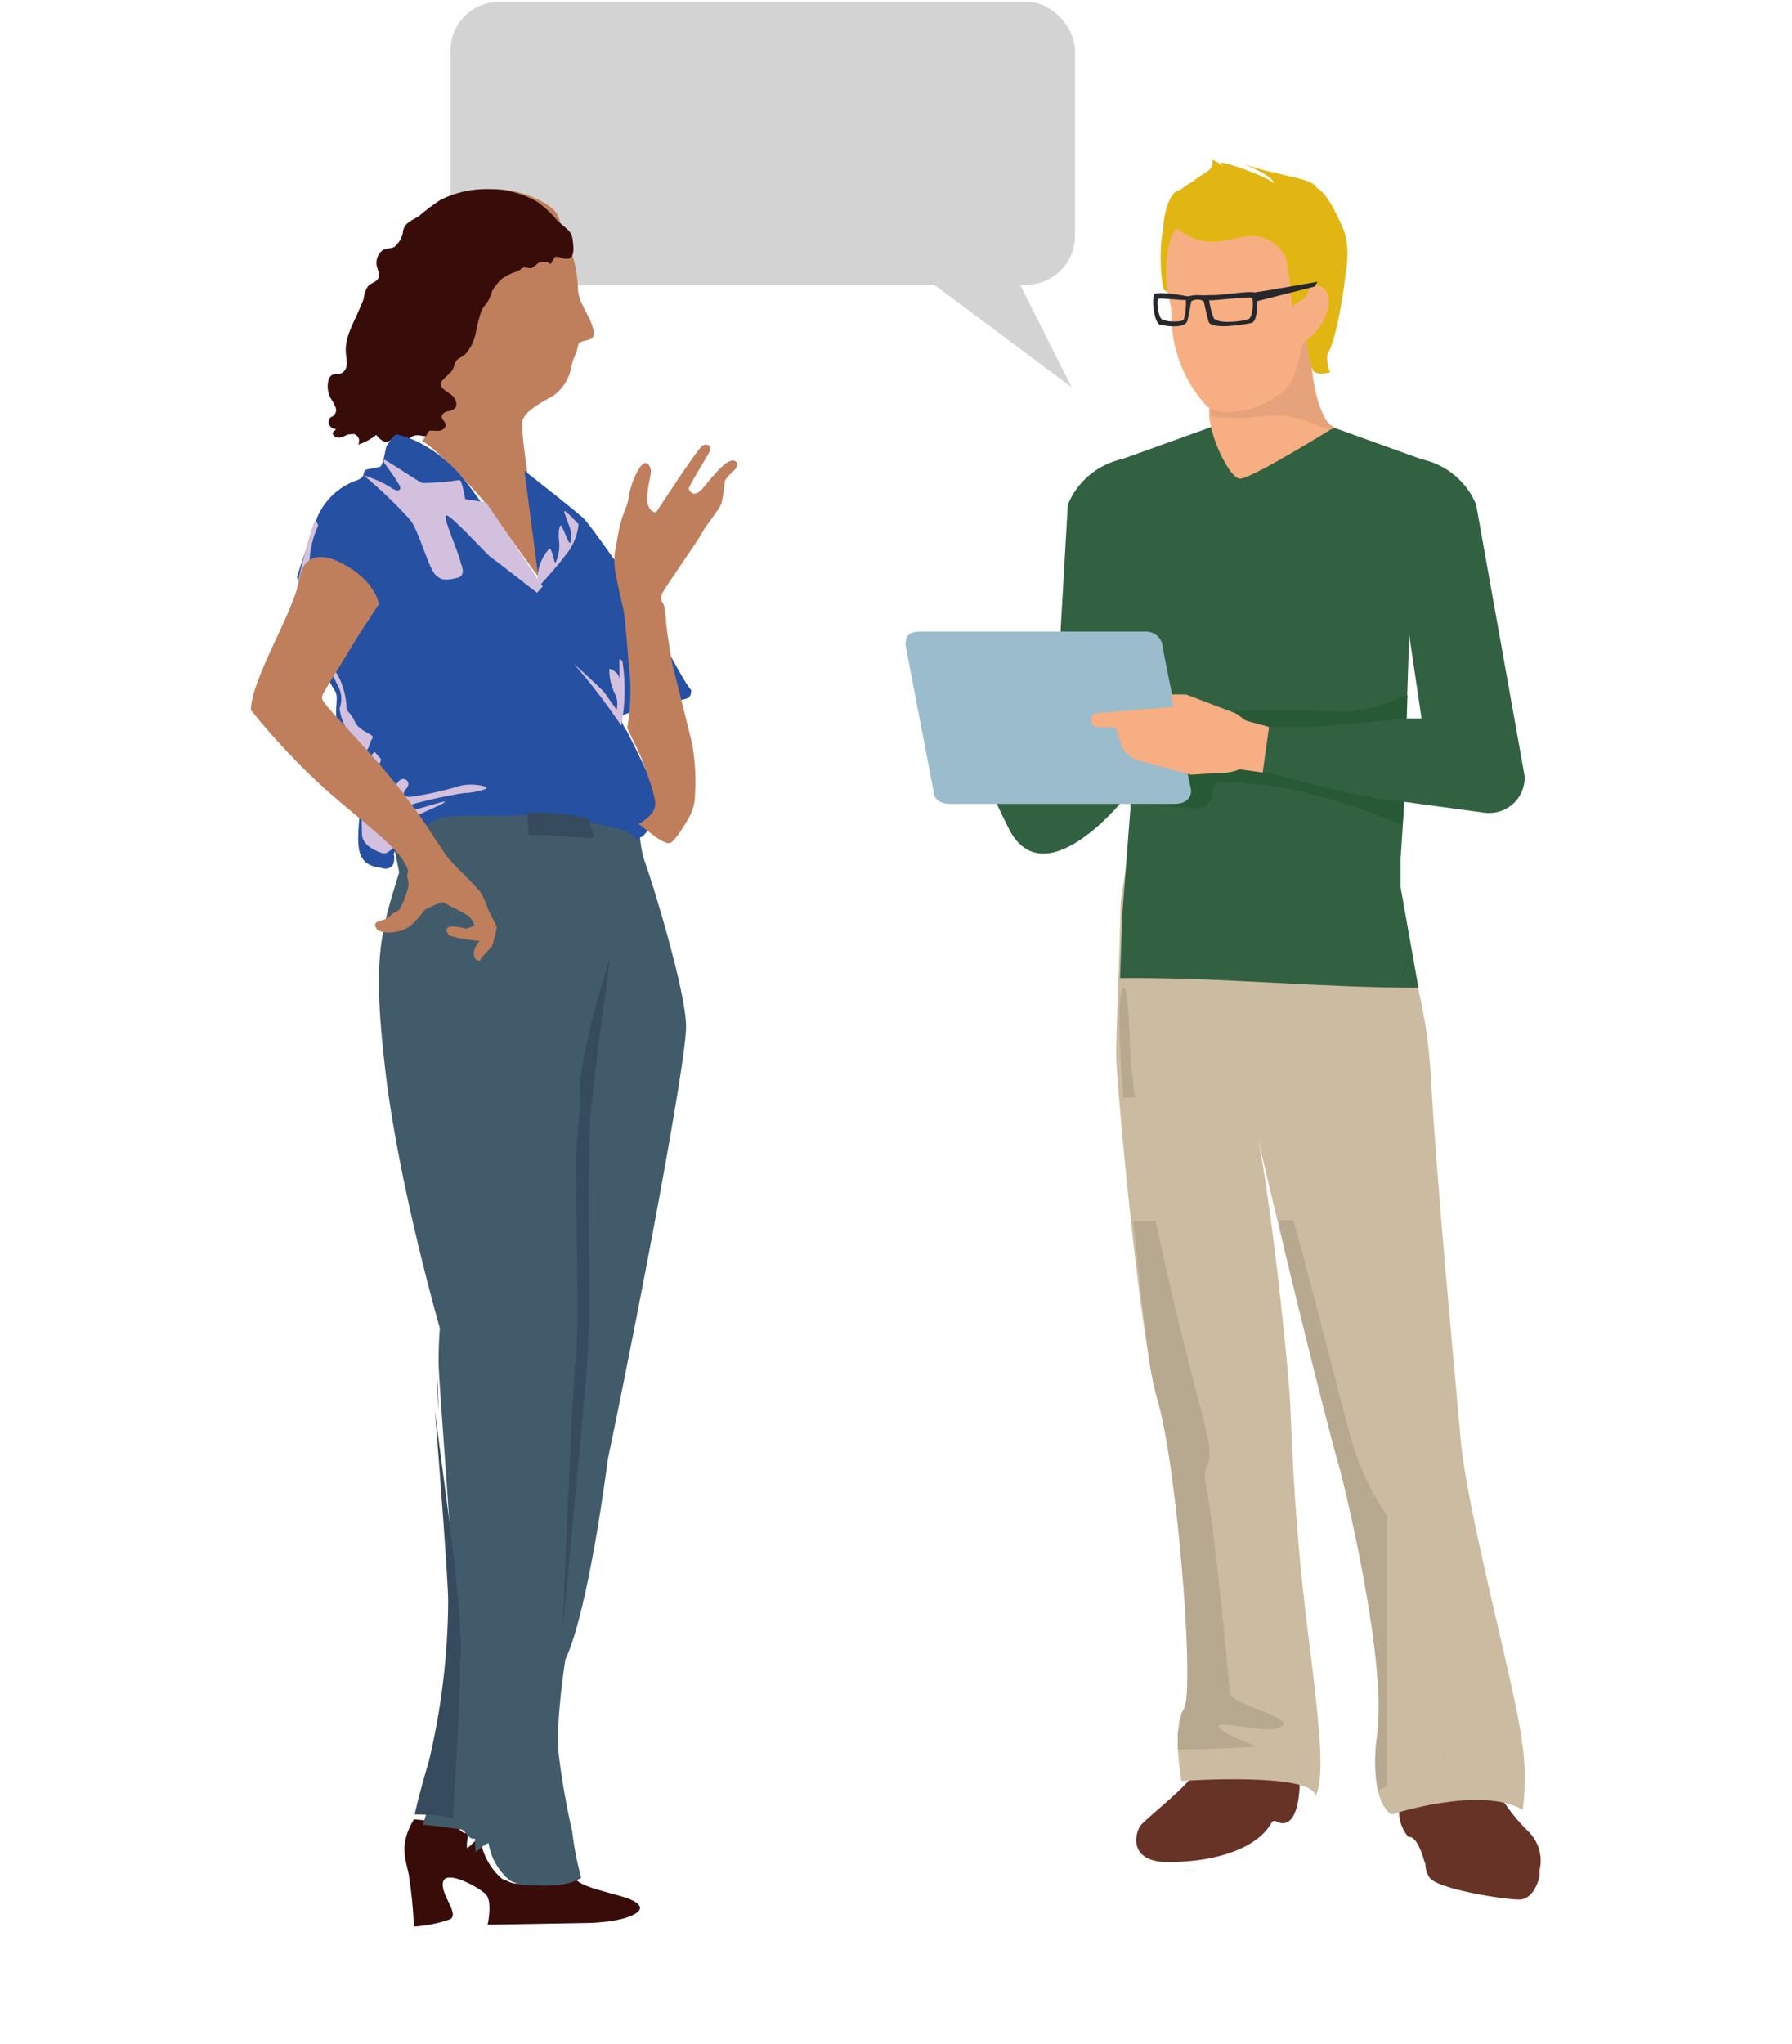 <svg height="203" viewBox="0 0 178 203" width="178" xmlns="http://www.w3.org/2000/svg"><g fill="none" fill-rule="evenodd"><rect fill="#d8d8d8" fill-opacity=".01" height="203" rx="2" width="178"/><g fill-rule="nonzero" transform="translate(24.92)"><path d="m8.145 42.977c-.08.366.47.568.841.453s.701-.385 1.091-.366c.255.026.478.174.595.394.117.219.111.48-.015.695.657-.211 1.268-.538 1.801-.963.155.226.356.419.59.568.233.161.547.161.781 0 .16-.135.28-.385.48-.347.2.039.25.289.39.433.252.159.586.127.801-.077.196-.211.434-.381.701-.501.23-.053.47-.053.701 0 .699.135 1.416.154 2.122.058.113 0.0.223-.037.31-.106.082-.084.132-.193.14-.308.12-.568.22-1.146.3-1.724.08-.375.08-.762 0-1.137-.144-.38-.346-.737-.6-1.06-1.121-1.58-1.261-3.612-1.881-5.433-.045-.185-.146-.352-.29-.482-.253-.116-.547-.116-.801 0-.949.369-1.833.876-2.622 1.503-.774.415-1.346 1.107-1.591 1.927-.07.617.23 1.272 0 1.84-.219.348-.53.633-.901.828-.514.338-1.0.715-1.451 1.127-.503.404-.854.956-1.001 1.57-.07.366-.07.857-.44.963" fill="#380d09"/><g transform="translate(19.326)"><path d="m74.824 181.564c.175-2.56.398-6.048.573-9.836-.175 3.787-.398 7.275-.573 9.826" fill="#83bddb"/><path d="m73.483 185.796h.972s.136-1.623.311-4.193c-.175 2.58-.311 4.203-.311 4.203h-.972" fill="#020203"/><path d="m84.832 177.68c.117-1.758-.913-2.899-.136-11.903.097-1.101-8.133-1.459-8.133-1.459.379 4.425 1.545 7.208-2.779 12.56-.972 1.169-3.663 3.324-4.616 4.271-.68.667-1.477 3.778 2.585 3.778 5.121 0 9.027-1.536 10.32-3.942.117-.213.428-.126.428-.126s2.011 1.411 2.332-3.159" fill="#673327"/><path d="m94.035 170.694 7.774-1.043s.097.744.719 3.401c.841 3.418 2.636 6.529 5.179 8.976.923.996 1.288 2.383.972 3.7v.609s-.466 2.309-2.031 2.309-8.095-1.043-8.882-2.164c-.284-.412-.433-.901-.428-1.401l-.087-.174s-.68-2.686-1.594-2.464c-.952-1.108-1.197-2.655-.632-4.0.894-2.473-.972-7.729-.972-7.729" fill="#673327"/><path d="m67.613 85.748c0 .802-.496 3.063-.525 3.865-.243 8.319-.466 12.985-.466 15.179 0 2.396 2.361 28.473 4.169 34.454 1.807 5.981 3.741 28.705 2.546 30.493-1.195 1.787-.233 7.13-.233 7.13s13.012-.908 13.322 1.478c0 0 .797-.86.369-6.087-.748-9.333-2.177-14.386-2.857-32.338-.126-3.585-2.109-22.783-3.595-28.502-.68-2.589 6.248 26.628 8.648 35.005 0 0 4.577 18.087 3.576 25.807-.894 6.956 1.409 7.961 1.409 7.961s8.823-2.899 13.031-.464c.309-2.321.273-4.675-.107-6.985-.68-5.391-5.383-22.27-6.064-29.845-.787-8.947-2.39-25.652-2.983-36.415-.459-7.374-2.567-14.553-6.171-21.014-1.244-2.155-24.07.319-24.07.319" fill="#cbbba0"/><path d="m96.95 71.352h-1.496l.282-8.28 1.215 8.251m10.232 5.681-.418-2.357-4.392-24.57c-.961-2.285-2.987-3.956-5.422-4.473l-14.576-5.246v-.164h-.097l-.185.068-.175-.068h-.107v.048.097l-14.576 5.246c-2.441.533-4.463 2.223-5.413 4.522l-1.516 26.415-8.483-4.667s.661 3.536 4.13 10.425c3.469 6.889 11.233-2.676 11.233-2.676s.593-11.507.573-13.527l.292 14.048-.816 10.676-.223 6.338c5.199-.058 10.359.213 15.548.473 4.684.242 9.368.483 14.09.483l-1.778-10.019v-2.657l.33-5.169v-.628l8.036 1.092c1.036.127 2.075-.208 2.839-.914.764-.706 1.176-1.712 1.126-2.748" fill="#326141"/><path d="m77.632 33.796c.437 2.155-.719 4.386-1.594 6.213s1.701 7.527 2.886 7.527c1.186 0 9.377-5.111 9.377-5.111s-2.478-.329-2.478-11.014c0-1.7-8.192 2.348-8.192 2.348" fill="#f7ae83"/><path d="m77.661 40.936c2.1-.034 4.119-.812 5.694-2.193.826-.638 1.428-2.812 1.798-4.638.258-.127.497-.29.709-.483-.253.222.126 2.242.165 2.618.054 1.857.515 3.681 1.351 5.343.202.403.549.717.972.879-.651.522-1.72-.28-2.42-.522-.936-.355-1.917-.576-2.915-.657-1.065-.001-2.129.06-3.187.184-.828.058-1.659.058-2.488 0-.416.03-.834-.016-1.234-.135-.175-.135-.078-.744-.136-.763.526.254 1.106.38 1.691.367z" fill="#e6a37b"/><path d="m73.492 173.747h-.739c0-.541 0-1.092 0-1.633.19-.629.311-1.277.36-1.932.056-.15.132-.293.223-.425.398-.589.447-3.459.272-7.256-.34-7.729-1.613-19.227-2.818-23.237-.385-1.392-.687-2.805-.904-4.232-.534-4.097-1.088-8.966-1.555-13.778h2.216c1.428 6.841 3.1 13.353 4.13 17.343.282 1.111.525 2.019.7 2.686 1.351 5.382-.447 3.372.223 6.512.67 3.14 2.293 19.217 2.293 20.29s5.335 2.222 5.374 3.101c-.013.11-.083.205-.185.251-.44.227-.934.328-1.428.29-.814-.023-1.626-.1-2.429-.232-.643-.113-1.292-.19-1.943-.232-.282 0-.457.048-.457.174 0 .676 3.838 2.019 3.838 2.019s-4.936.29-7.123.29m-6.219-64.734c-.223-3.314-.379-6.106-.389-7.923v-.502c-.007-.485.022-.969.087-1.449.126-.754.253-1.063.36-1.063.418 0 .583 4.918.583 4.918.068 1.845.253 3.865.515 6.019z" fill="#b7a890"/><path d="m92.626 177.825c-.35-1.86-.37-3.766-.058-5.633.186-1.873.186-3.76 0-5.633-.651-8.58-3.586-20.174-3.586-20.174-1.234-4.261-3.615-13.903-5.578-22.019-.233-1.034-.457-2.097-.68-3.169h1.516c2.527 9.15 5.199 20.126 5.918 22.357.771 2.483 1.911 4.837 3.382 6.985v26.84l-.972.444m6.588-3.198v-.106h.253l-.253.116" fill="#b7a890"/><path d="m89.4 26.869c0 1.546-1.03 7.304-1.749 8.203-.185.232 0 1.932.301 1.865.301-.068-1.205.444-1.71-.058-.505-.502-1.535-8.222-1.273-8.609.262-.386 4.431-1.401 4.431-1.401" fill="#e1b612"/><path d="m85.678 28.724c.194-4.232 1.458-8.696-5.063-9.101-1.222-.098-2.453-.024-3.654.222-.363-.156-.737-.288-1.117-.396-1.506.164-2.672 1.063-3.576 2.899-.739 1.643-.7 3.865-.632 5.932 0 .667.36 1.643.437 2.271.097.966 0 1.517.126 2.28.317 2.841 1.547 5.504 3.508 7.594.592.33 1.265.49 1.943.464 2.1-.034 4.119-.812 5.694-2.193.826-.638 1.428-2.812 1.798-4.638 1.274-.786 2.19-2.033 2.556-3.478.214-1.671-.496-2.686-2.031-1.932" fill="#f7ae83"/><path d="m78.069 19.332.165-.377s1.749-.966 1.428-.966c-.321 0-.807-.57-1.224.28l.836-1.42-3.984 1.121c-.531-.081-1.073.032-1.526.319l-1.147.831s.107.628.223-.242c-.875.232-1.506 2.242-1.526 3.739-.097.489-.169.982-.214 1.478-.126 1.552-.054 3.113.214 4.647l.428.28s-.748-5.275 1.331-6.763c2.08-1.488 6.802 0 6.802 0z" fill="#e1b612"/><path d="m89.059 22.415c-.641-1.324-1.516-3.275-2.517-3.758-.466-1.053-3.887-1.14-7.356-2.415 0 0 3.061 1.179 3.09 1.99-.428-.657-5.5-2.415-5.257-2.019 1.39 2.261 1.098.754.748 1.72l.068.077c.146-.966-.923-1.932-1.671-2.126.272 1.295-1.254 1.188-2.284 2.589-1.283 1.169-2.274 3.401-.972 4.386 2.993 2.28 5.422.444 7.375.589 1.276.061 2.433.764 3.071 1.865.476.889.729 5.072.729 5.072l1.273-.783.865-1.787 2.75 1.179s1.36-3.865.087-6.541" fill="#e1b612"/><path d="m71.199 31.738c-.418-.213-.583-1.932-.408-2.058.175-.126 2.458.174 2.76.106.036.651-.033 1.303-.204 1.932-.087.29-1.691.29-2.148 0m5.082-.193c-.202-.553-.342-1.127-.418-1.71.282.077 4.072-.406 4.246-.242.175.164.136 1.932-.35 2.126-.7.251-3.197.531-3.479-.174m-5.83-2.328c-.36.319-.078 2.899.534 3.053.904.213 2.507.338 2.711-.396s.379-1.932.379-1.932c.384-.235.869-.235 1.254 0 0 0 .243 1.246.476 2.019.233.773 3.051.386 4.227.145.534-.106.593-1.246.622-2.184l5.675-1.44.311-.483s-5.471.966-6.268 1.063c-.7-.174-3.382.329-4.402.261-.434.029-.869.029-1.302 0-.534 0-.826.145-.972.116s-2.915-.522-3.265-.203" fill="#26282d"/><path d="m68.021 79.883-.175-8.638-.428 8.589h.602" fill="#dbdbdb"/><path d="m95.055 81.922c-5.092-2.058-11.34-4.193-17.083-4.193-.33 0-.641 0-.972 0-1.04 0-.7.763-.894 1.478-.211.657-.842 1.09-1.535 1.053h-.087c-2.497-.116-5.208-.309-6.433-.396l-.194-8.638c5.014-.251 10.009-.705 15.004-.705.965 0 1.937.019 2.915.058.787 0 1.584.058 2.41.058 2.304.13 4.6-.35 6.656-1.391.078 0 .651-.164.719-.213l-.078 2.328-9.027.821h-4.616s-3.216 4.193-.719 4.473c2.352.271 9.037 2.676 14.09 2.899l-.233 3.952" fill="#275937"/><path d="m69.557 62.724h-22.35c-1.195 0-1.506.425-1.506 1.343l2.76 14.386c0 .966.758 1.382 1.691 1.382h22.224c.972 0 1.691-.406 1.691-1.324l-2.818-14.174c-.005-.438-.187-.856-.505-1.159-.318-.303-.745-.467-1.186-.454" fill="#9abccc"/><g fill="#f7ae83"><path d="m78.506 70.849-4.956-1.884h-1.458l1.244 6.841 2.595.821c1.076.27 2.214.146 3.207-.348l1.943.406-.428-4.29z"/><path d="m66.146 70.907.972 3.005c.296.809.971 1.422 1.807 1.643l5.14 1.382 3.654-.242c.358-.085.712-.188 1.059-.309l2.4.329.632-4.522-6.802-1.845z"/><path d="m64.737 70.82c-.357.042-.626.343-.626.7s.269.659.626.7l8.104.145-.155-2.203z"/></g><path d="m92.869 109.013c0-.377.097-.821.165-1.256-.068.435-.126.879-.165 1.256" fill="#b7a890"/><path d="m96.007 94.704c.476-1.179.904-2.29 1.205-3.208-.301.966-.729 2.029-1.205 3.208z" fill="#e5e5e5"/><path d="m92.791 102.269c.534-1.188 1.186-2.667 1.837-4.203-.651 1.536-1.302 3.014-1.837 4.203z" fill="#b7a890"/><path d="m94.628 98.066c.476-1.121.972-2.271 1.38-3.362-.428 1.092-.913 2.242-1.38 3.362z" fill="#222429"/><path d="m98.456 85.622c.214-1.304.369-2.348.369-2.348l.185-2.271-.185 2.28s-.155 1.043-.369 2.348" fill="#e5e5e5"/><path d="m72.705 44.656v-.193.029z" fill="#e5e5e5"/><path d="m72.705 44.463v-.01-.01z" fill="#795b4a"/><path d="m74.075 63.458.039-.058z" fill="#c06625"/><rect fill="#d3d3d3" height="28.097" rx="4.83" transform="matrix(-1 0 0 -1 63.036 28.443)" width="62.026" x=".505" y=".173"/><path d="m55.496 25.13 6.695 13.324-17.511-13.063" fill="#d3d3d3"/></g><path d="m31.478 24.228c.272.746.272.62.514 1.289.296 1.015.463 2.063.495 3.12 0 1.414 1.213 2.693 1.514 4.04.098.246.098.52 0 .765-.291.465-1.077.281-1.446.688-.09.289-.162.583-.214.882-.213.391-.372.808-.476 1.24-.157 1.211-.807 2.304-1.795 3.023-.893.552-3.135 1.56-3.135 2.8s.446 4.253.446 4.253l1.572 11.529-5.998-8.322s-4.6-5.154-5.939-5.716c0 0 1.572-2.015 1.339-3.352s-1.485-2.558-1.679-3.1c-.194-.543.223-1.337-.223-1.453-.8-.165-1.49-.666-1.892-1.376-.122-1.722-.122-3.451 0-5.173-.107 1.153-1.339-2.906 1.854-7.043 1.896-2.266 4.71-3.564 7.667-3.536 2.465-.107 5.823 1.347 6.386 2.577.563 1.23.233 1.792.233 1.792.357.276.627.65.776 1.075z" fill="#bf7f5d"/><path d="m8.135 42.539c-.07-.037-.134-.083-.192-.137-.14-.123-.22-.302-.22-.49s.08-.367.22-.49c.077 0 .163-.078.24-.118.263-.212.354-.578.221-.892-.137-.3-.298-.588-.48-.862-.286-.532-.368-1.154-.23-1.744.044-.205.152-.391.307-.529.269-.186.653-.078.96-.196.34-.161.558-.509.557-.892.009-.354-.017-.709-.077-1.058-.163-1.577.758-3.037 1.344-4.438l.317-.745c.053-.119.091-.244.115-.372.047-.398.181-.78.393-1.117.269-.343.691-.372.96-.696.269-.323.115-.745 0-1.117-.252-.678-.008-1.444.585-1.842.585-.255.96 0 1.344-.539.307-.308.515-.705.595-1.136.058-1.029.96-1.225 1.631-1.695.669-.576 1.374-1.106 2.111-1.587 1.492-.746 3.138-1.112 4.798-1.068 1.639-.017 3.254.394 4.693 1.195.71.392 2.975 2.459 2.668 3.272-.315.8-1.011 1.378-1.843 1.528-.662.108-1.411-.049-1.967.333-.289.243-.527.543-.701.882-.777 1.205-2.332 2.008-2.716 3.458-.154.568-.643.892-.873 1.45-.229.661-.405 1.339-.528 2.028-.14.848-.516 1.638-1.084 2.273-.25.235-.672.353-.873.627s-.221.745-.499 1.068c-.278.323-.633.578-.912.911-.072.076-.121.171-.144.274-.012.196.071.386.221.509.307.304.72.48 1.017.794.297.314.47.862.163 1.176-.222.168-.484.273-.758.304-.269.069-.557.265-.537.549.019.284.345.451.393.735.048.284-.25.558-.547.617-.297.059-.605 0-.902 0-.768.078-1.017.451-1.785-.088-1.104-.774-1.987-.098-3.224 0-.71.059-1.411.235-2.121.333-.547.069-1.804.402-1.766-.392-.292.068-.597.04-.873-.078z" fill="#380d09"/><path d="m22.781 182.56c.208 1.568.977 3.002 2.159 4.022.18.1.371.178.569.231.342.199.737.284 1.128.241 1.864 0 3.778.221 5.436-.784.032.091.071.178.118.261.51.885 3.572 1.418 5.102 1.951 0 0 2.375.714.844 1.599-1.531.885-4.759.895-4.759.895l-9.861.171s.51-2.312-.177-3.016c-.687-.704-3.925-2.483-4.249-1.247-.324 1.237 1.697 3.197.677 3.73-1.153.404-2.355.644-3.572.714-.073-1.725-.243-3.443-.51-5.148-.334-1.599-.981-3.016.51-5.51 1.305.121 2.6.292 3.925.523.343.121.805 1.005 1.423.845.059.473-.177 1.005-.059 1.518.451-.342.736-.814 1.295-.995z" fill="#380d09"/><path d="m43.229 101.982c0 3.509-4.577 27.736-7.774 42.94 0 0-1.856 14.876-4.217 19.889 0 0-.972 6.016-.67 9.361.316 2.592.767 5.167 1.351 7.713.179 1.556.478 3.097.894 4.608-1.642.964-3.537.781-5.383.723-.386.039-.776-.039-1.117-.222-.198-.047-.387-.122-.564-.222-1.156-.936-1.919-2.266-2.138-3.731-.554.164-.836.617-1.283.887-.049-.442-.068-.886-.058-1.33-.622.164-.972-.781-1.283-.897-1.322-.212-2.633-.376-3.887-.482 0 0 3.197-10.701 3.197-17.72 0-7.018-1.652-26.03-1.652-28.199 0-2.169.126-3.384.126-3.384s-4.042-14.037-5.393-25.403c-1.351-11.366-.505-13.863 1.351-19.879l-.505-2.507s1.516-8.195 24.42-2.343c-.078 1.306.093 2.614.505 3.856.68 1.793 4.081 12.832 4.081 16.341z" fill="#425b6b"/><path d="m27.297 46.845c.776.616 4.994 3.913 5.76 4.646.766.734 5.459 7.542 5.459 7.542s4.199 8.393 5.217 9.498c0 0 .078.675-.427.841-.504.166-5.964 1.272-6.38 1.702s.417 1.526.417 1.526 3.365 6.525 3.278 7.63c-.087 1.105-1.309 2.338-1.668 2.817l-.688.313c-.357-.474-.858-.817-1.425-.978-.844-.166-3.801-.9-4.218-.9s-4.441-.763-6.128-.509c-1.687.254-6.681-.284-8.019.401-1.338.685-3.879 2.504-4.141 3.101-.262.597-.184.245-.097.499.025.283-.005.569-.087.841-.185.353-.587.531-.97.43-.592-.166-2.104-.088-2.434-1.868-.33-1.78.417-5.341.242-6.27-.175-.929-.921-1.956-1.173-3.473-.252-1.516-.97-1.956-1.261-3.052s.252-2.465-.252-3.052c-.574-.903-1-1.894-1.261-2.935-.417-1.272-2.463-8.266-2.463-8.266s1.183-3.835 2.017-5.957c.728-1.713 2.135-3.04 3.879-3.658 1.086-.342.495-.978 1.086-1.105.592-.127.97-.166 1.261-.254s.504-1.438.592-1.859.97-1.36.97-1.36 4.005.47 7.622 5.556l6.613 9.117-1.445-11.064z" fill="#2650a2"/><path d="m45.054 48.291c1.088-1.313 2.368-2.896 3.051-2.5.452.27.077.801-.26 1.081-.289.253-.545.541-.76.859-.057.777-.176 1.549-.356 2.307-.298.695-1.607 2.24-1.925 2.896-.318.656-3.513 5.174-3.908 5.927-.395.753.106.965.164 1.351.097.579.165 1.162.202 1.747.067.859.52 3.688.655 4.219s1.607 6.391 1.925 7.723c.291 1.676.382 3.38.27 5.078-.006.773-.212 1.531-.597 2.201-.096.203-1.348 2.375-1.867 2.539-.52.164-1.742-.821-2.041-1.052l-1.088-.84s1.646-.85 1.646-1.969c0-1.12-1.396-4.682-1.761-5.435-.366-.753-1.02-2.114-1.02-2.114.265-1.578.365-3.18.298-4.778-.193-1.709-.462-6.024-.683-7.008s-.587-2.568-.664-3.031c-.198-.814-.266-1.655-.202-2.491 0 0 .164-.965.433-2.433.177-.812.435-1.605.77-2.365.327-1.1.164-1.1.385-1.709.208-.763.533-1.489.963-2.153.443-.492.712-.492.963.058.25.55-.106 1.043-.27 2.751s.866 1.738.866 1.738c.202-.29 4.081-6.284 4.601-6.613.52-.328.886.068.789.425s-2.233 3.659-2.137 3.861.52 1.072 1.559-.27z" fill="#bf7f5d"/><g fill="#d2c0de"><path d="m13.373 46.152c-.186-.227-.294-.587 0-.445s3.282 2.121 3.654 2.263c1.227-.005 2.452-.103 3.664-.294.265-.142.598 1.894.598 1.894l2.077.322 5.623 8.352-.568.625s-4.33-3.381-4.634-3.57c-.304-.189-3.919-4.186-4.369-4.119-.451.066 1.283 3.788 1.43 4.735 0 0 .607 1.241-.304 1.458-.911.218-1.656.398-2.302-.398-.647-.795-1.616-4.347-2.41-5.331-1.433-1.591-2.985-3.079-4.643-4.451.913.28 1.787.665 2.606 1.146.901.691 1.205.256.98-.114-.43-.714-.897-1.406-1.401-2.074z"/><path d="m31.135 50.753c.144-.075 1.414 1.307 1.414 1.307-.088.946-.419 1.855-.962 2.643-.963 1.277-2 2.499-3.107 3.659v-1.119c.058-1.007.457-1.967 1.135-2.728.337-.188.481 1.552.664 1.336.297-.672.413-1.407.337-2.135-.106-.649 0-1.486.154-1.524.154-.038.625 1.383.846 1.665.221.282.154-.611.154-1.044s-.779-2.06-.635-2.06z"/><path d="m15.776 79.149c1.692-.241 3.361-.61 4.991-1.105 1.208-.324 3.174.057 2.485.333-.666.234-1.367.363-2.076.381-.998.114-6.578 1.219-6.408 1.762s4.791-1.21 4.501-.876c-.289.333-2.994 1.267-3.992 2.095-.998.829-2.076 1.314-1.677 1.591.399.276 1.098.495.579.876-.519.381-.749.667-1.218.495s-1.767-.657-1.916-1.705c-.093-1.728-.009-3.46.25-5.172.17-.772-.459-1.267-.689-2.2-.222-1.055-.557-2.086-.998-3.077-.435-.667-.708-1.419-.798-2.2.272-.703.229-1.481-.12-2.153-.639-1.261-1.176-2.566-1.607-3.905-.17-.61-2.465-5.391-2.505-5.972.417-2.148.97-4.269 1.657-6.353.18-.4.349-.133.449.229-.531 1.162-.826 2.41-.868 3.677.17 1.543.998 4.953.998 4.953s.918 3.029.918 3.524c.072.642.189 1.278.349 1.905.338.414.616.869.828 1.353.311.757.506 1.552.579 2.362 0 .952.289.495.808 1.648.519 1.153 2.076 1.257 1.777 1.705-.299.448-.17.552-.459 1.048-.281.407-.368.909-.24 1.381.12.6.699-1.486 1.048-.952.349.533.749.438.279 1.153-.469.714-.569.495-.519 1.591-.021.724.14 1.443.469 2.095.23.333 1.607-1.6 2.076-2.095s1.268.114.749.724c-.519.61-.339.829.299.886z"/><path d="m36.914 65.738c.319 2.098.277 4.246-.125 6.327-1.46-2.169-3.041-4.232-4.733-6.176-.268-.241 2.858 2.575 3.063 2.887.205.312 1.206 1.7 1.206 1.7.136-.534.075-1.107-.17-1.589-.374-.756-.565-1.609-.554-2.474.134 0 .964.352 1 1.006s0-1.509 0-1.821c0-.312.295.02.313.141z"/></g><path d="m32.967 105.668c.637-3.478 1.512-6.903 2.617-10.249.22-.404-1.83 12.597-1.931 17.081-.101 4.484 0 16.947-.137 20.863-.137 3.917-2.342 25.916-2.48 27.908-.137 1.992.833-22.884 1.244-26.647.412-3.763-.091-16.773 0-19.516.091-2.743.549-5.36.412-7.092.014-.791.106-1.578.274-2.348z" fill="#364b5e"/><path d="m18.476 136.01s.071 1.647.173 4.06c-.116-1.343-.174-2.7-.173-4.06z" fill="#141414"/><path d="m18.282 140.07c.786 6.49 2.643 18.727 2.567 23.664-.114 6.547-.786 16.936-.786 16.936-.436-.486-3.789-.477-3.789-.477s.256-1.401 1.43-5.375c1.217-5.147 1.853-10.416 1.894-15.706 0-2.173-.843-13.019-1.317-19.042z" fill="#364b5e"/><path d="m27.578 82.962-.115-2.259c2.022-.059 4.044.132 6.015.57.283.61.483 1.251.596 1.909-.115.23-5.429-.45-6.496-.22z" fill="#364b5e"/><path d="m22.904 88.74c.265.521.494 1.06.683 1.613.332.753.879 1.536.82 1.826-.113.591-.26 1.174-.439 1.748-.107.213-1.054 1.063-1.142 1.343s-.439.077-.547-.077c-.107-.155-.371-.792.43-1.758-.715-.055-1.425-.152-2.128-.29-.449-.145-.976-.184-.976-.319s-.459-.628.146-.782c.605-.155 1.572.232 1.748.155.176-.077.713-.213.683-.377-.101-.337-.302-.636-.576-.86-.432-.285-.886-.537-1.357-.753-.391-.155-.927-.522-1.113-.589-.185-.068-.351.058-.83.241-.478.184-.556.29-.888.406-.332.116-1.132 1.71-2.382 2.115-1.25.406-2.372.222-2.587-.203-.215-.425-.127-.618.488-.763.409-.089.779-.306 1.054-.618.205-.174.566-.261.781-.483.304-.555.547-1.141.722-1.748.177-.406.208-.859.088-1.285-.08-.239-.062-.498.049-.724l-.117-.406c-.176-.377-.195-.338-.195-.338-.693-1.642-4.139-4.096-8.006-7.506-2.635-2.406-5.08-5.009-7.312-7.786 0-3.052 4.315-9.834 4.813-13.002.547-3.555 3.905-1.739 3.905-1.739 3.72 1.777 3.993 4.231 3.993 4.231s-2.177 3.275-2.724 4.241-2.763 4.366-2.929 4.917 1.953 2.454 4.696 5.593c2.513 2.755 4.774 5.726 6.756 8.877.234.319.517.734.762 1.14.566.908 3.202 3.255 3.632 3.961z" fill="#bf7f5d"/><path d="m28.482 20.875c-.721-.041-1.437.137-2.06.512-.623.38-1.068 1.004-1.232 1.728-.103.502-.056 1.023-.198 1.516-.198.493-.454.96-.762 1.39-.316.438-.41 1.004-.254 1.525.061.211.246.359.461.367.097-.009.191-.042.273-.097.387-.254.789-.483 1.204-.685.285-.075.56-.185.818-.328.072-.072.151-.137.235-.193.301-.145.658.106.941 0 .186-.099.354-.23.499-.386.403-.314.961-.314 1.364 0l.348-.579c.024-.055.063-.102.113-.135.05-.011.101-.011.151 0 .301 0 .574.154.875.193.988.106.79-1.197.715-1.815-.016-.235-.077-.465-.179-.676-.133-.221-.306-.414-.508-.57l-.997-.869c-.46-.51-1.072-.85-1.74-.965" fill="#380d09"/></g></g></svg>